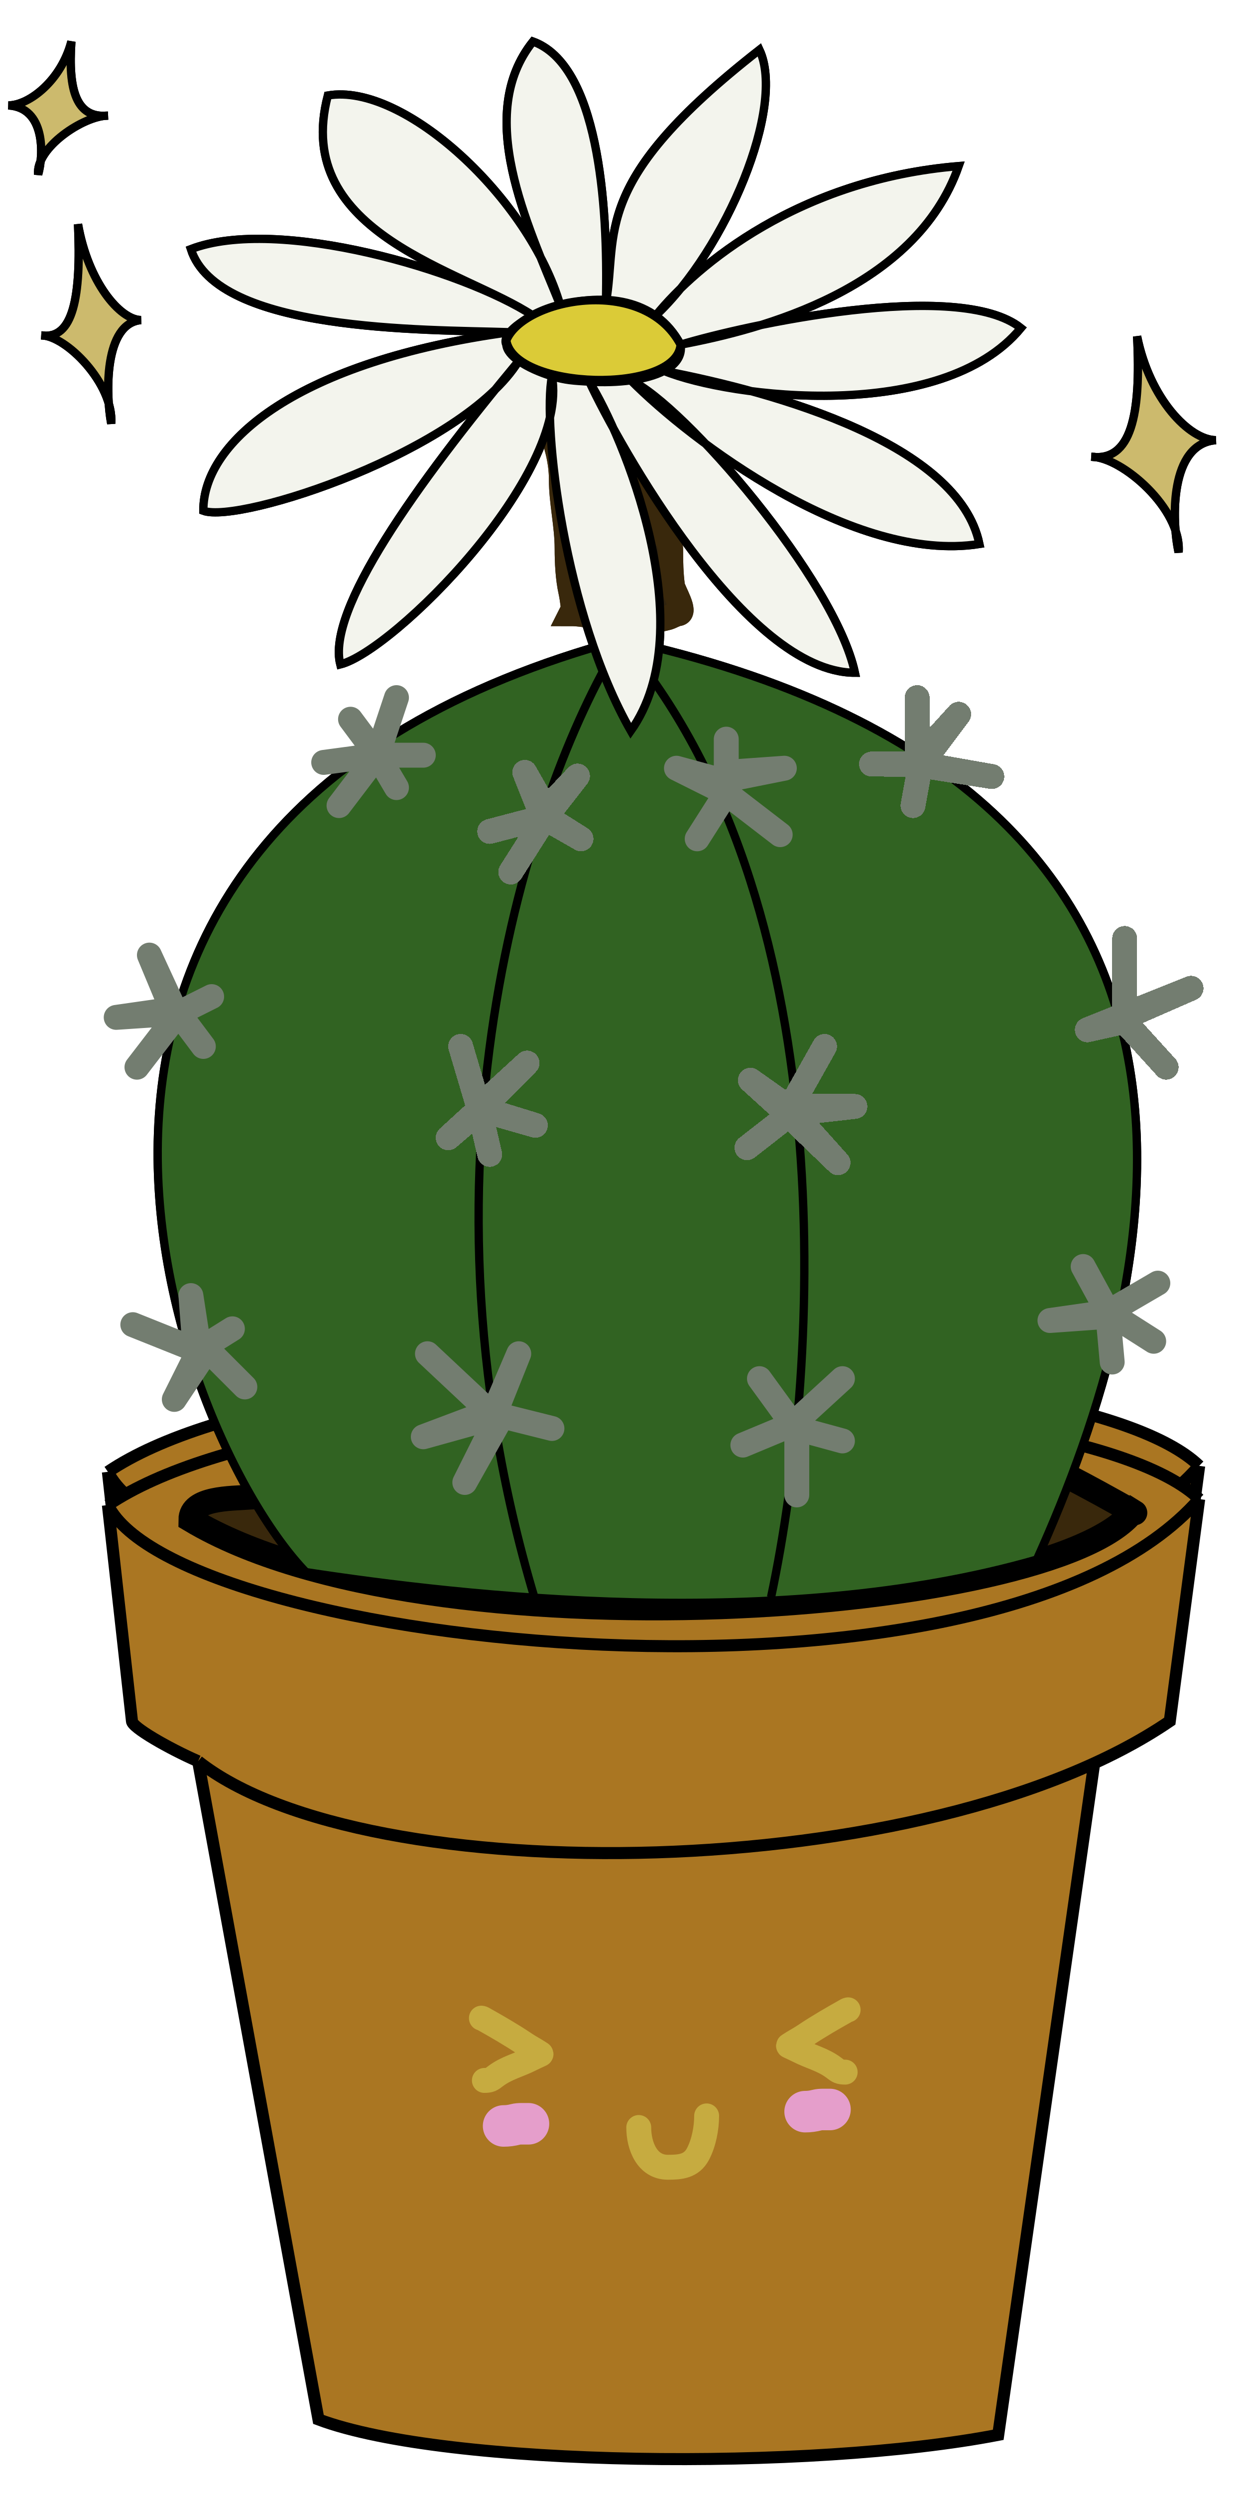 <svg width="150" height="301" viewBox="0 0 150 301" fill="none" xmlns="http://www.w3.org/2000/svg">
<path d="M15.9 203.241L13 177.224C38.496 160 129.496 162 144.479 176.5L140.938 203.241C138.223 205.095 135.164 206.784 131.832 208.309L120.269 289.174C97.8 293.523 53.832 293.118 38.369 287.32L23.869 208.071C20.245 206.486 15.9 203.966 15.9 203.241Z" fill="#AA7622"/>
<path d="M13 177.224L15.9 203.241C15.9 203.966 20.245 206.486 23.869 208.071M13 177.224C21.496 194.5 119.496 205 144.479 176.5M13 177.224C38.496 160 129.496 162 144.479 176.5M23.869 208.071C43.996 224 111.996 223 140.938 203.241L144.479 176.5M23.869 208.071L38.369 287.32C53.832 293.118 97.8 293.523 120.269 289.174L131.866 208.071" stroke="black" stroke-width="1.45"/>
<path d="M22.997 183C22.997 180.305 27.905 180.446 30.018 180.269C31.612 180.136 33.013 180.342 34.504 180.847C35.594 181.216 36.629 181.747 37.82 181.767C40.13 181.806 41.323 179.626 43.379 178.87C45.448 178.109 47.609 177.388 49.87 177.363C51.026 177.35 52.212 177.268 53.316 177.627L53.356 177.64C54.099 177.882 54.444 177.994 55.115 177.51C57.066 176.1 58.863 173.599 61.768 174.055C62.446 174.161 62.947 174.581 63.567 174.799C64.382 175.085 65.251 175.054 66.103 175.161C68.473 175.458 70.887 175.425 73.276 175.425C75.316 175.425 77.322 176.317 79.138 177.079C81.421 178.036 84.946 178.382 87.363 177.852C88.748 177.548 90.013 176.744 91.448 176.668C92.746 176.599 93.352 177.063 94.493 177.539C97.501 178.793 101.393 178.757 104.527 177.93C107.23 177.217 110.092 175.953 112.925 175.953C114.272 175.953 115.193 176.044 116.382 176.658C117.327 177.146 118.181 177.884 119.199 178.244C121.833 179.174 123.988 177.39 126.362 176.854C127.076 176.693 134.955 181.188 136.479 182.022C136.485 182.015 136.491 182.007 136.496 182C136.837 182.21 136.793 182.194 136.479 182.022C126.905 194.24 51.479 199.99 22.997 183Z" fill="#39280C"/>
<path d="M22.997 183C22.997 180.305 27.905 180.446 30.018 180.269C31.612 180.136 33.013 180.342 34.504 180.847C35.594 181.216 36.629 181.747 37.82 181.767C40.13 181.806 41.323 179.626 43.379 178.87C45.448 178.109 47.609 177.388 49.87 177.363C51.026 177.35 52.212 177.268 53.316 177.627C54.086 177.878 54.432 178.003 55.115 177.51C57.066 176.1 58.863 173.599 61.768 174.055C62.446 174.161 62.947 174.581 63.567 174.799C64.382 175.085 65.251 175.054 66.103 175.161C68.473 175.458 70.887 175.425 73.276 175.425C75.316 175.425 77.322 176.317 79.138 177.079C81.421 178.036 84.946 178.382 87.363 177.852C88.748 177.548 90.013 176.744 91.448 176.668C92.746 176.599 93.352 177.063 94.493 177.539C97.501 178.793 101.393 178.757 104.527 177.93C107.23 177.217 110.092 175.953 112.925 175.953C114.272 175.953 115.193 176.044 116.382 176.658C117.327 177.146 118.181 177.884 119.199 178.244C121.833 179.174 123.988 177.39 126.362 176.854C127.223 176.66 138.496 183.233 136.496 182C126.996 194.233 51.496 200 22.997 183Z" stroke="black" stroke-width="3" stroke-linecap="round"/>
<g filter="url(#filter0_d_10_271)">
<path d="M74.886 73C155.446 90.625 139.935 150.548 124.923 183.783C94.1 192.646 55.538 188.147 36.858 185.294C20.846 168.676 -7.175 95.157 74.886 73Z" fill="#316322"/>
<path d="M74.886 73C64.712 89.114 48.366 134.736 64.378 188.315M74.886 73C101.406 104.221 99.071 159.277 92.899 188.315M74.886 73C155.446 90.625 139.935 150.548 124.923 183.783C94.1 192.646 55.538 188.147 36.858 185.294C20.846 168.676 -7.175 95.157 74.886 73Z" stroke="black"/>
</g>
<path d="M78.774 74.765C75.675 75.718 71.968 73.892 68.787 73.892C69.095 73.278 69.115 73.561 69.019 72.737C68.966 72.291 68.875 71.687 68.775 71.235C68.42 69.641 68.325 67.705 68.325 66.062C68.325 63.238 67.632 60.531 67.632 57.719C67.632 53.219 65.167 49.46 64.218 45.191C63.909 43.799 63.473 42.327 63.473 40.904C63.473 40.159 63.572 40.159 64.293 40.159H64.295C66.578 40.159 68.844 40.237 71.098 39.915C72.067 39.777 73.524 38.349 74.448 38.555C74.916 38.659 75.266 41.627 75.436 42.239C75.728 43.289 76.078 44.25 76.296 45.345C76.55 46.614 76.412 47.996 76.412 49.285C76.412 51.712 76.546 54.094 76.643 56.512C76.724 58.53 77.356 60.173 78.057 61.995L78.081 62.057C78.605 63.42 80.802 64.571 80.802 66.152C80.802 67.637 80.825 69.065 81.02 70.529C81.103 71.148 82.763 73.77 81.726 73.892C81.364 73.935 80.862 74.254 80.468 74.367C79.954 74.514 79.343 74.59 78.774 74.765Z" fill="#31240F" stroke="#39280C" stroke-width="3" stroke-linecap="round"/>
<g filter="url(#filter1_d_10_271)">
<path d="M73.065 32.112C74.399 23.814 71.313 17.756 91.5 2C94.313 7.978 89.088 21.996 82.008 30.732C88.172 24.741 99.415 17.34 115.5 16C111.743 26.693 101.061 32.201 91.713 35.126C102.512 32.929 117.567 31.153 123 35.5C116.254 43.666 101.441 44.49 90.555 43.108C102.805 46.495 116.083 52.301 118 61.5C107.229 63.201 94.232 56.23 85.022 49.449C92.546 57.39 101.381 69.447 103 77C92.152 77 79.885 58.406 73.916 47.609C78.188 57.226 83.032 74.092 76 84C69.502 72.629 66.523 55.512 66.258 46.274C63.457 58.314 46.579 74.605 41 76C39.461 69.973 48.437 56.745 59.663 42.913C50.245 52.095 28.422 58.926 24.5 57.5C24.437 49.115 36 39.459 61.406 36C50.937 35.667 26.2 36 23 26C33.4 22 55.806 28.5 64.209 34C55.973 28.5 35.1 24.3 39.5 7.5C47.317 6.14 59.419 16.122 65.129 26.977C61.599 18.158 58.479 8.171 64.209 1C71.895 3.771 73.278 19.824 73.009 32.11C73.028 32.111 73.047 32.111 73.065 32.112Z" fill="#F3F4ED"/>
<path d="M82 37.5C91.833 35.667 110.3 30.8 115.5 16C96.3 17.6 84 27.833 79 34C87.5 26 94.7 8.8 91.5 2C71 18 74.5 24 73 32.5C73.306 20.167 71.977 3.8 64.209 1C57.177 9.8 63.473 22.841 67.5 32.761M82 37.5C89.667 35.167 115.5 29.5 123 35.5C113.5 47 88 43.94 80 40.66M82 37.5C82.213 38.883 81.406 39.927 80 40.66M82 37.5C78.979 31.733 72.489 31.396 67.5 32.761M80 40.66C93.667 43.273 115.5 49.5 118 61.5C102.8 63.9 83.167 49.031 76 41.797M80 40.66C78.945 41.21 77.553 41.585 76 41.797M76 41.797C82.333 44.698 100.6 65.8 103 77C89.8 77 74.5 49.47 71 41.955M76 41.797C74.436 42.011 72.709 42.059 71 41.955M71 41.955C75 48.303 84.8 71.6 76 84C68 70 65.333 47.289 66.5 41.298M71 41.955C69.054 41.837 68.132 41.793 66.5 41.298M66.5 41.298C68.667 53.199 47.4 74.4 41 76C39.333 69.473 50 54.5 62.5 39.459M66.5 41.298C65.087 40.869 63.58 40.22 62.5 39.459M62.5 39.459C61.648 38.858 61.062 38.188 61 37.5C60.785 37.07 60.95 36.548 61.406 36M62.5 39.459C55.833 50.306 28.9 59.1 24.5 57.5C24.437 49.115 36 39.459 61.406 36M61.406 36C50.937 35.667 26.2 36 23 26C33.4 22 55.806 28.5 64.209 34M61.406 36C61.961 35.332 62.949 34.626 64.209 34M64.209 34C55.973 28.5 35.1 24.3 39.5 7.5C48.7 5.9 63.833 20.007 67.5 32.761M64.209 34C65.171 33.523 66.291 33.092 67.5 32.761" stroke="black"/>
</g>
<g filter="url(#filter2_d_10_271)">
<path d="M61 37C63 32 77.5 29 82 37.5C81.5 43.5 62 43 61 37Z" fill="#DBCB37"/>
<path d="M61 37C63 32 77.5 29 82 37.5C81.5 43.5 62 43 61 37Z" stroke="black"/>
</g>
<path d="M132.059 55.044C136.368 55.154 137.48 49.617 137 40.5C138.5 48 143.3 53 146.5 53C141.946 53.325 141.272 59.513 141.627 63.875C141.925 64.758 142.066 65.644 142 66.5C141.844 65.784 141.708 64.878 141.627 63.875C140.203 59.657 135.196 55.512 132.059 55.044C131.879 55.039 131.692 55.025 131.5 55C131.678 55 131.865 55.015 132.059 55.044Z" fill="#CBB96A" fill-opacity="0.85"/>
<path d="M137 40.5C137.5 50 136.271 55.613 131.5 55C135.167 55 142.4 61.3 142 66.5C141.167 62.667 140.9 53.4 146.5 53C143.3 53 138.5 48 137 40.5Z" stroke="black"/>
<path d="M12.553 13.95C9.106 14.018 8.216 10.611 8.6 5C7.4 9.615 3.56 12.692 1 12.692C4.643 12.893 5.183 16.7 4.899 19.385C4.66 19.928 4.547 20.473 4.6 21C4.725 20.559 4.833 20.002 4.899 19.385C6.038 16.789 10.043 14.238 12.553 13.95C12.697 13.947 12.846 13.938 13 13.923C12.857 13.923 12.708 13.932 12.553 13.95Z" fill="#CBB96A" fill-opacity="0.85"/>
<path d="M8.6 5C8.2 10.846 9.183 14.3 13 13.923C10.067 13.923 4.28 17.8 4.6 21C5.267 18.641 5.48 12.938 1 12.692C3.56 12.692 7.4 9.615 8.6 5Z" stroke="black"/>
<path d="M5.447 40.425C8.894 40.527 9.784 35.416 9.4 27C10.6 33.923 14.44 38.538 17 38.538C13.357 38.839 12.818 44.55 13.101 48.577C13.34 49.392 13.453 50.21 13.4 51C13.275 50.339 13.167 49.502 13.101 48.577C11.962 44.684 7.957 40.858 5.447 40.425C5.303 40.421 5.154 40.407 5 40.385C5.143 40.385 5.292 40.398 5.447 40.425Z" fill="#CBB96A" fill-opacity="0.85"/>
<path d="M9.4 27C9.8 35.769 8.817 40.95 5 40.385C7.933 40.385 13.72 46.2 13.4 51C12.733 47.462 12.52 38.908 17 38.538C14.44 38.538 10.6 33.923 9.4 27Z" stroke="black"/>
<path d="M76.958 256.168C76.958 258.357 77.946 260.955 80.46 260.955C81.934 260.955 83.305 260.86 84.095 259.36C84.797 258.025 85.136 256.265 85.136 254.772" stroke="#C6AB40" stroke-width="3" stroke-linecap="round"/>
<path d="M60.673 255.981C61.173 255.981 61.617 255.921 62.097 255.797C62.353 255.731 62.582 255.72 62.846 255.72C63.121 255.72 63.396 255.72 63.672 255.72" stroke="#E59ECB" stroke-width="5" stroke-linecap="round"/>
<path d="M97 254.261C97.5 254.261 97.944 254.201 98.424 254.077C98.68 254.011 98.909 254 99.173 254C99.448 254 99.723 254 99.999 254" stroke="#E59ECB" stroke-width="5" stroke-linecap="round"/>
<path d="M102.185 242C102.059 242.013 101.931 242.105 101.827 242.163C101.333 242.439 99.983 243.207 99.5 243.5C98.337 244.206 98.019 244.388 96.886 245.144C96.305 245.531 95.689 245.844 95.115 246.226C95.077 246.252 94.943 246.314 95.027 246.354C95.402 246.532 95.782 246.695 96.152 246.885C97.671 247.666 99.145 247.968 100.5 249C100.99 249.373 101.141 249.5 101.827 249.5" stroke="#C6AB40" stroke-width="3" stroke-linecap="round"/>
<path d="M58 243C58.127 243.013 58.254 243.105 58.359 243.163C58.852 243.439 60.203 244.207 60.685 244.5C61.849 245.206 62.166 245.388 63.299 246.144C63.88 246.531 64.496 246.844 65.07 247.226C65.108 247.252 65.242 247.314 65.158 247.354C64.783 247.532 64.403 247.695 64.033 247.885C62.514 248.666 61.04 248.968 59.685 250C59.195 250.373 59.044 250.5 58.359 250.5" stroke="#C6AB40" stroke-width="3" stroke-linecap="round"/>
<g filter="url(#filter3_d_10_271)">
<path d="M15.9 203.241L13 177.224C38.496 160 129.496 162 144.479 176.5L140.938 203.241C138.223 205.095 135.164 206.784 131.832 208.309L120.269 289.174C97.8 293.523 53.832 293.118 38.369 287.32L23.869 208.071C20.245 206.486 15.9 203.966 15.9 203.241Z" fill="#AA7622"/>
<path d="M13 177.224L15.9 203.241C15.9 203.966 20.245 206.486 23.869 208.071M13 177.224C21.496 194.5 119.496 205 144.479 176.5M13 177.224C38.496 160 129.496 162 144.479 176.5M23.869 208.071C43.996 224 111.996 223 140.938 203.241L144.479 176.5M23.869 208.071L38.369 287.32C53.832 293.118 97.8 293.523 120.269 289.174L131.866 208.071" stroke="black" stroke-width="1.45"/>
</g>
<path d="M22.997 183C22.997 180.305 27.905 180.446 30.018 180.269C31.612 180.136 33.013 180.342 34.504 180.847C35.594 181.216 36.629 181.747 37.82 181.767C40.13 181.806 41.323 179.626 43.379 178.87C45.448 178.109 47.609 177.388 49.87 177.363C51.026 177.35 52.212 177.268 53.316 177.627L53.356 177.64C54.099 177.882 54.444 177.994 55.115 177.51C57.066 176.1 58.863 173.599 61.768 174.055C62.446 174.161 62.947 174.581 63.567 174.799C64.382 175.085 65.251 175.054 66.103 175.161C68.473 175.458 70.887 175.425 73.276 175.425C75.316 175.425 77.322 176.317 79.138 177.079C81.421 178.036 84.946 178.382 87.363 177.852C88.748 177.548 90.013 176.744 91.448 176.668C92.746 176.599 93.352 177.063 94.493 177.539C97.501 178.793 101.393 178.757 104.527 177.93C107.23 177.217 110.092 175.953 112.925 175.953C114.272 175.953 115.193 176.044 116.382 176.658C117.327 177.146 118.181 177.884 119.199 178.244C121.833 179.174 123.988 177.39 126.362 176.854C127.076 176.693 134.955 181.188 136.479 182.022C136.485 182.015 136.491 182.007 136.496 182C136.837 182.21 136.793 182.194 136.479 182.022C126.905 194.24 51.479 199.99 22.997 183Z" fill="#39280C"/>
<path d="M22.997 183C22.997 180.305 27.905 180.446 30.018 180.269C31.612 180.136 33.013 180.342 34.504 180.847C35.594 181.216 36.629 181.747 37.82 181.767C40.13 181.806 41.323 179.626 43.379 178.87C45.448 178.109 47.609 177.388 49.87 177.363C51.026 177.35 52.212 177.268 53.316 177.627C54.086 177.878 54.432 178.003 55.115 177.51C57.066 176.1 58.863 173.599 61.768 174.055C62.446 174.161 62.947 174.581 63.567 174.799C64.382 175.085 65.251 175.054 66.103 175.161C68.473 175.458 70.887 175.425 73.276 175.425C75.316 175.425 77.322 176.317 79.138 177.079C81.421 178.036 84.946 178.382 87.363 177.852C88.748 177.548 90.013 176.744 91.448 176.668C92.746 176.599 93.352 177.063 94.493 177.539C97.501 178.793 101.393 178.757 104.527 177.93C107.23 177.217 110.092 175.953 112.925 175.953C114.272 175.953 115.193 176.044 116.382 176.658C117.327 177.146 118.181 177.884 119.199 178.244C121.833 179.174 123.988 177.39 126.362 176.854C127.223 176.66 138.496 183.233 136.496 182C126.996 194.233 51.496 200 22.997 183Z" stroke="black" stroke-width="3" stroke-linecap="round"/>
<g filter="url(#filter4_d_10_271)">
<path d="M74.886 73C155.446 90.625 139.935 150.548 124.923 183.783C94.1 192.646 55.538 188.147 36.858 185.294C20.846 168.676 -7.175 95.157 74.886 73Z" fill="#316322"/>
<path d="M74.886 73C64.712 89.114 48.366 134.736 64.378 188.315M74.886 73C101.406 104.221 99.071 159.277 92.899 188.315M74.886 73C155.446 90.625 139.935 150.548 124.923 183.783C94.1 192.646 55.538 188.147 36.858 185.294C20.846 168.676 -7.175 95.157 74.886 73Z" stroke="black"/>
</g>
<path d="M78.774 74.765C75.675 75.718 71.968 73.892 68.787 73.892C69.095 73.278 69.115 73.561 69.019 72.737C68.966 72.291 68.875 71.687 68.775 71.235C68.42 69.641 68.325 67.705 68.325 66.062C68.325 63.238 67.632 60.531 67.632 57.719C67.632 53.219 65.167 49.46 64.218 45.191C63.909 43.799 63.473 42.327 63.473 40.904C63.473 40.159 63.572 40.159 64.293 40.159H64.295C66.578 40.159 68.844 40.237 71.098 39.915C72.067 39.777 73.524 38.349 74.448 38.555C74.916 38.659 75.266 41.627 75.436 42.239C75.728 43.289 76.078 44.25 76.296 45.345C76.55 46.614 76.412 47.996 76.412 49.285C76.412 51.712 76.546 54.094 76.643 56.512C76.724 58.53 77.356 60.173 78.057 61.995L78.081 62.057C78.605 63.42 80.802 64.571 80.802 66.152C80.802 67.637 80.825 69.065 81.02 70.529C81.103 71.148 82.763 73.77 81.726 73.892C81.364 73.935 80.862 74.254 80.468 74.367C79.954 74.514 79.343 74.59 78.774 74.765Z" fill="#31240F" stroke="#39280C" stroke-width="3" stroke-linecap="round"/>
<g filter="url(#filter5_d_10_271)">
<path d="M73.065 32.112C74.399 23.814 71.313 17.756 91.5 2C94.313 7.978 89.088 21.996 82.008 30.732C88.172 24.741 99.415 17.34 115.5 16C111.743 26.693 101.061 32.201 91.713 35.126C102.512 32.929 117.567 31.153 123 35.5C116.254 43.666 101.441 44.49 90.555 43.108C102.805 46.495 116.083 52.301 118 61.5C107.229 63.201 94.232 56.23 85.022 49.449C92.546 57.39 101.381 69.447 103 77C92.152 77 79.885 58.406 73.916 47.609C78.188 57.226 83.032 74.092 76 84C69.502 72.629 66.523 55.512 66.258 46.274C63.457 58.314 46.579 74.605 41 76C39.461 69.973 48.437 56.745 59.663 42.913C50.245 52.095 28.422 58.926 24.5 57.5C24.437 49.115 36 39.459 61.406 36C50.937 35.667 26.2 36 23 26C33.4 22 55.806 28.5 64.209 34C55.973 28.5 35.1 24.3 39.5 7.5C47.317 6.14 59.419 16.122 65.129 26.977C61.599 18.158 58.479 8.171 64.209 1C71.895 3.771 73.278 19.824 73.009 32.11C73.028 32.111 73.047 32.111 73.065 32.112Z" fill="#F3F4ED"/>
<path d="M82 37.5C91.833 35.667 110.3 30.8 115.5 16C96.3 17.6 84 27.833 79 34C87.5 26 94.7 8.8 91.5 2C71 18 74.5 24 73 32.5C73.306 20.167 71.977 3.8 64.209 1C57.177 9.8 63.473 22.841 67.5 32.761M82 37.5C89.667 35.167 115.5 29.5 123 35.5C113.5 47 88 43.94 80 40.66M82 37.5C82.213 38.883 81.406 39.927 80 40.66M82 37.5C78.979 31.733 72.489 31.396 67.5 32.761M80 40.66C93.667 43.273 115.5 49.5 118 61.5C102.8 63.9 83.167 49.031 76 41.797M80 40.66C78.945 41.21 77.553 41.585 76 41.797M76 41.797C82.333 44.698 100.6 65.8 103 77C89.8 77 74.5 49.47 71 41.955M76 41.797C74.436 42.011 72.709 42.059 71 41.955M71 41.955C75 48.303 84.8 71.6 76 84C68 70 65.333 47.289 66.5 41.298M71 41.955C69.054 41.837 68.132 41.793 66.5 41.298M66.5 41.298C68.667 53.199 47.4 74.4 41 76C39.333 69.473 50 54.5 62.5 39.459M66.5 41.298C65.087 40.869 63.58 40.22 62.5 39.459M62.5 39.459C61.648 38.858 61.062 38.188 61 37.5C60.785 37.07 60.95 36.548 61.406 36M62.5 39.459C55.833 50.306 28.9 59.1 24.5 57.5C24.437 49.115 36 39.459 61.406 36M61.406 36C50.937 35.667 26.2 36 23 26C33.4 22 55.806 28.5 64.209 34M61.406 36C61.961 35.332 62.949 34.626 64.209 34M64.209 34C55.973 28.5 35.1 24.3 39.5 7.5C48.7 5.9 63.833 20.007 67.5 32.761M64.209 34C65.171 33.523 66.291 33.092 67.5 32.761" stroke="black"/>
</g>
<g filter="url(#filter6_d_10_271)">
<path d="M61 37C63 32 77.5 29 82 37.5C81.5 43.5 62 43 61 37Z" fill="#DBCB37"/>
<path d="M61 37C63 32 77.5 29 82 37.5C81.5 43.5 62 43 61 37Z" stroke="black"/>
</g>
<path d="M132.059 55.044C136.368 55.154 137.48 49.617 137 40.5C138.5 48 143.3 53 146.5 53C141.946 53.325 141.272 59.513 141.627 63.875C141.925 64.758 142.066 65.644 142 66.5C141.844 65.784 141.708 64.878 141.627 63.875C140.203 59.657 135.196 55.512 132.059 55.044C131.879 55.039 131.692 55.025 131.5 55C131.678 55 131.865 55.015 132.059 55.044Z" fill="#CBB96A" fill-opacity="0.85"/>
<path d="M137 40.5C137.5 50 136.271 55.613 131.5 55C135.167 55 142.4 61.3 142 66.5C141.167 62.667 140.9 53.4 146.5 53C143.3 53 138.5 48 137 40.5Z" stroke="black"/>
<path d="M12.553 13.95C9.106 14.018 8.216 10.611 8.6 5C7.4 9.615 3.56 12.692 1 12.692C4.643 12.893 5.183 16.7 4.899 19.385C4.66 19.928 4.547 20.473 4.6 21C4.725 20.559 4.833 20.002 4.899 19.385C6.038 16.789 10.043 14.238 12.553 13.95C12.697 13.947 12.846 13.938 13 13.923C12.857 13.923 12.708 13.932 12.553 13.95Z" fill="#CBB96A" fill-opacity="0.85"/>
<path d="M8.6 5C8.2 10.846 9.183 14.3 13 13.923C10.067 13.923 4.28 17.8 4.6 21C5.267 18.641 5.48 12.938 1 12.692C3.56 12.692 7.4 9.615 8.6 5Z" stroke="black"/>
<path d="M5.447 40.425C8.894 40.527 9.784 35.416 9.4 27C10.6 33.923 14.44 38.538 17 38.538C13.357 38.839 12.818 44.55 13.101 48.577C13.34 49.392 13.453 50.21 13.4 51C13.275 50.339 13.167 49.502 13.101 48.577C11.962 44.684 7.957 40.858 5.447 40.425C5.303 40.421 5.154 40.407 5 40.385C5.143 40.385 5.292 40.398 5.447 40.425Z" fill="#CBB96A" fill-opacity="0.85"/>
<path d="M9.4 27C9.8 35.769 8.817 40.95 5 40.385C7.933 40.385 13.72 46.2 13.4 51C12.733 47.462 12.52 38.908 17 38.538C14.44 38.538 10.6 33.923 9.4 27Z" stroke="black"/>
<path d="M76.958 256.168C76.958 258.357 77.946 260.955 80.46 260.955C81.934 260.955 83.305 260.86 84.095 259.36C84.797 258.025 85.136 256.265 85.136 254.772" stroke="#C6AB40" stroke-width="3" stroke-linecap="round"/>
<path d="M60.673 255.981C61.173 255.981 61.617 255.921 62.097 255.797C62.353 255.731 62.582 255.72 62.846 255.72C63.121 255.72 63.396 255.72 63.672 255.72" stroke="#E59ECB" stroke-width="5" stroke-linecap="round"/>
<path d="M97 254.261C97.5 254.261 97.944 254.201 98.424 254.077C98.68 254.011 98.909 254 99.173 254C99.448 254 99.723 254 99.999 254" stroke="#E59ECB" stroke-width="5" stroke-linecap="round"/>
<path d="M102.185 242C102.059 242.013 101.931 242.105 101.827 242.163C101.333 242.439 99.983 243.207 99.5 243.5C98.337 244.206 98.019 244.388 96.886 245.144C96.305 245.531 95.689 245.844 95.115 246.226C95.077 246.252 94.943 246.314 95.027 246.354C95.402 246.532 95.782 246.695 96.152 246.885C97.671 247.666 99.145 247.968 100.5 249C100.99 249.373 101.141 249.5 101.827 249.5" stroke="#C6AB40" stroke-width="3" stroke-linecap="round"/>
<path d="M58 243C58.127 243.013 58.254 243.105 58.359 243.163C58.852 243.439 60.203 244.207 60.685 244.5C61.849 245.206 62.166 245.388 63.299 246.144C63.88 246.531 64.496 246.844 65.07 247.226C65.108 247.252 65.242 247.314 65.158 247.354C64.783 247.532 64.403 247.695 64.033 247.885C62.514 248.666 61.04 248.968 59.685 250C59.195 250.373 59.044 250.5 58.359 250.5" stroke="#C6AB40" stroke-width="3" stroke-linecap="round"/>
<g filter="url(#filter7_d_10_271)">
<path d="M45.462 86.933L47.769 80M45.462 86.933L42.231 82.6M45.462 86.933L39 87.8M45.462 86.933L40.846 93M45.462 86.933L47.769 90.833M45.462 86.933H51" stroke="#737D70" stroke-width="3" stroke-linecap="round" stroke-linejoin="round"/>
</g>
<g filter="url(#filter8_d_10_271)">
<path d="M20.5 117L18 111L21 117.5L14 118.5L21.5 118M21.5 118L16.5 124.5M21.5 118L24.5 122M21.5 118L25.5 116" stroke="#737D70" stroke-width="3" stroke-linecap="round" stroke-linejoin="round"/>
</g>
<g filter="url(#filter9_d_10_271)">
<path d="M16 155.5L23.5 158.5L23 152L24 158.5M24 158.5L28 156M24 158.5L21 164.5L25 158.5L29.5 163" stroke="#737D70" stroke-width="3" stroke-linecap="round" stroke-linejoin="round"/>
</g>
<g filter="url(#filter10_d_10_271)">
<path d="M57.5 130L54 133L57.746 129.57M57.746 129.57L64.5 131.5L58 129.5L63.5 124L57.5 129.5L57.746 129.57ZM57.746 129.57L59 135M57.746 129.57L55.5 122" stroke="#737D70" stroke-width="3" stroke-linecap="round" stroke-linejoin="round" shape-rendering="crispEdges"/>
</g>
<g filter="url(#filter11_d_10_271)">
<path d="M65.769 94.333L69.577 89.444L65.769 93.444L63.231 89L65.346 94.333L70 97L65.769 94.333ZM65.769 94.333L59 96.111M65.769 94.333L61.538 101" stroke="#737D70" stroke-width="3" stroke-linecap="round" stroke-linejoin="round" shape-rendering="crispEdges"/>
</g>
<g filter="url(#filter12_d_10_271)">
<path d="M59.5 166L62.5 159L59.5 166.5L58.967 166M51.5 159L58.967 166M58.967 166L51 169L60 166.5L56 174.5L60.5 166.5L66.5 168" stroke="#737D70" stroke-width="3" stroke-linecap="round" stroke-linejoin="round"/>
</g>
<g filter="url(#filter13_d_10_271)">
<path d="M99.344 122L95.281 129.226H103L95.281 130.084M94.875 130.129L100.969 136L94.875 129.226L90.406 126.065L94.875 130.129ZM94.875 130.129L95.281 130.084M90 134.194L95.281 130.084" stroke="#737D70" stroke-width="3" stroke-linecap="round" stroke-linejoin="round" shape-rendering="crispEdges"/>
</g>
<path d="M87.5 89V93L94.5 92.5L87 94L81.5 92.5L87.5 95.5M87.5 95.5L84 101M87.5 95.5L94 100.5" stroke="#737D70" stroke-width="3" stroke-linecap="round" stroke-linejoin="round"/>
<g filter="url(#filter14_d_10_271)">
<path d="M110.5 80V87.5L115.5 82L111 88L119.5 89.5L110.212 88.034M110.212 88.034L110 88H105L110.212 88.034ZM110 93L111 87.5" stroke="#737D70" stroke-width="3" stroke-linecap="round" stroke-linejoin="round" shape-rendering="crispEdges"/>
</g>
<g filter="url(#filter15_d_10_271)">
<path d="M135.5 109V118.5L143.5 115L131 120L135.5 119L140.5 124.5" stroke="#737D70" stroke-width="3" stroke-linecap="round" stroke-linejoin="round" shape-rendering="crispEdges"/>
</g>
<g filter="url(#filter16_d_10_271)">
<path d="M95.5 167.5L101.5 162M95.5 167.5L91.5 162M95.5 167.5L89.5 170M96 176V168L101.5 169.5" stroke="#737D70" stroke-width="3" stroke-linecap="round" stroke-linejoin="round"/>
</g>
<path d="M133.5 158L139.5 154.5M133.5 158L139 161.5M133.5 158L130.5 152.5M133.5 158L126.5 159L133.5 158.5L134 164" stroke="#737D70" stroke-width="3" stroke-linecap="round" stroke-linejoin="round"/>
<defs>
<filter id="filter0_d_10_271" x="14.496" y="72.486" width="127" height="125.014" filterUnits="userSpaceOnUse" color-interpolation-filters="sRGB">
<feFlood flood-opacity="0" result="BackgroundImageFix"/>
<feColorMatrix in="SourceAlpha" type="matrix" values="0 0 0 0 0 0 0 0 0 0 0 0 0 0 0 0 0 0 127 0" result="hardAlpha"/>
<feOffset dy="4"/>
<feGaussianBlur stdDeviation="2"/>
<feComposite in2="hardAlpha" operator="out"/>
<feColorMatrix type="matrix" values="0 0 0 0 0 0 0 0 0 0 0 0 0 0 0 0 0 0 0.25 0"/>
<feBlend mode="normal" in2="BackgroundImageFix" result="effect1_dropShadow_10_271"/>
<feBlend mode="normal" in="SourceGraphic" in2="effect1_dropShadow_10_271" result="shape"/>
</filter>
<filter id="filter1_d_10_271" x="18.38" y="0.408" width="109.329" height="92.52" filterUnits="userSpaceOnUse" color-interpolation-filters="sRGB">
<feFlood flood-opacity="0" result="BackgroundImageFix"/>
<feColorMatrix in="SourceAlpha" type="matrix" values="0 0 0 0 0 0 0 0 0 0 0 0 0 0 0 0 0 0 127 0" result="hardAlpha"/>
<feOffset dy="4"/>
<feGaussianBlur stdDeviation="2"/>
<feComposite in2="hardAlpha" operator="out"/>
<feColorMatrix type="matrix" values="0 0 0 0 0 0 0 0 0 0 0 0 0 0 0 0 0 0 0.25 0"/>
<feBlend mode="normal" in2="BackgroundImageFix" result="effect1_dropShadow_10_271"/>
<feBlend mode="normal" in="SourceGraphic" in2="effect1_dropShadow_10_271" result="shape"/>
</filter>
<filter id="filter2_d_10_271" x="56.484" y="31.645" width="30.027" height="18.613" filterUnits="userSpaceOnUse" color-interpolation-filters="sRGB">
<feFlood flood-opacity="0" result="BackgroundImageFix"/>
<feColorMatrix in="SourceAlpha" type="matrix" values="0 0 0 0 0 0 0 0 0 0 0 0 0 0 0 0 0 0 127 0" result="hardAlpha"/>
<feOffset dy="4"/>
<feGaussianBlur stdDeviation="2"/>
<feComposite in2="hardAlpha" operator="out"/>
<feColorMatrix type="matrix" values="0 0 0 0 0 0 0 0 0 0 0 0 0 0 0 0 0 0 0.25 0"/>
<feBlend mode="normal" in2="BackgroundImageFix" result="effect1_dropShadow_10_271"/>
<feBlend mode="normal" in="SourceGraphic" in2="effect1_dropShadow_10_271" result="shape"/>
</filter>
<filter id="filter3_d_10_271" x="8.231" y="164.236" width="141.014" height="136.589" filterUnits="userSpaceOnUse" color-interpolation-filters="sRGB">
<feFlood flood-opacity="0" result="BackgroundImageFix"/>
<feColorMatrix in="SourceAlpha" type="matrix" values="0 0 0 0 0 0 0 0 0 0 0 0 0 0 0 0 0 0 127 0" result="hardAlpha"/>
<feOffset dy="4"/>
<feGaussianBlur stdDeviation="2"/>
<feComposite in2="hardAlpha" operator="out"/>
<feColorMatrix type="matrix" values="0 0 0 0 0 0 0 0 0 0 0 0 0 0 0 0 0 0 0.25 0"/>
<feBlend mode="normal" in2="BackgroundImageFix" result="effect1_dropShadow_10_271"/>
<feBlend mode="normal" in="SourceGraphic" in2="effect1_dropShadow_10_271" result="shape"/>
</filter>
<filter id="filter4_d_10_271" x="14.496" y="72.486" width="127" height="125.014" filterUnits="userSpaceOnUse" color-interpolation-filters="sRGB">
<feFlood flood-opacity="0" result="BackgroundImageFix"/>
<feColorMatrix in="SourceAlpha" type="matrix" values="0 0 0 0 0 0 0 0 0 0 0 0 0 0 0 0 0 0 127 0" result="hardAlpha"/>
<feOffset dy="4"/>
<feGaussianBlur stdDeviation="2"/>
<feComposite in2="hardAlpha" operator="out"/>
<feColorMatrix type="matrix" values="0 0 0 0 0 0 0 0 0 0 0 0 0 0 0 0 0 0 0.25 0"/>
<feBlend mode="normal" in2="BackgroundImageFix" result="effect1_dropShadow_10_271"/>
<feBlend mode="normal" in="SourceGraphic" in2="effect1_dropShadow_10_271" result="shape"/>
</filter>
<filter id="filter5_d_10_271" x="18.38" y="0.408" width="109.329" height="92.52" filterUnits="userSpaceOnUse" color-interpolation-filters="sRGB">
<feFlood flood-opacity="0" result="BackgroundImageFix"/>
<feColorMatrix in="SourceAlpha" type="matrix" values="0 0 0 0 0 0 0 0 0 0 0 0 0 0 0 0 0 0 127 0" result="hardAlpha"/>
<feOffset dy="4"/>
<feGaussianBlur stdDeviation="2"/>
<feComposite in2="hardAlpha" operator="out"/>
<feColorMatrix type="matrix" values="0 0 0 0 0 0 0 0 0 0 0 0 0 0 0 0 0 0 0.25 0"/>
<feBlend mode="normal" in2="BackgroundImageFix" result="effect1_dropShadow_10_271"/>
<feBlend mode="normal" in="SourceGraphic" in2="effect1_dropShadow_10_271" result="shape"/>
</filter>
<filter id="filter6_d_10_271" x="56.484" y="31.645" width="30.027" height="18.613" filterUnits="userSpaceOnUse" color-interpolation-filters="sRGB">
<feFlood flood-opacity="0" result="BackgroundImageFix"/>
<feColorMatrix in="SourceAlpha" type="matrix" values="0 0 0 0 0 0 0 0 0 0 0 0 0 0 0 0 0 0 127 0" result="hardAlpha"/>
<feOffset dy="4"/>
<feGaussianBlur stdDeviation="2"/>
<feComposite in2="hardAlpha" operator="out"/>
<feColorMatrix type="matrix" values="0 0 0 0 0 0 0 0 0 0 0 0 0 0 0 0 0 0 0.25 0"/>
<feBlend mode="normal" in2="BackgroundImageFix" result="effect1_dropShadow_10_271"/>
<feBlend mode="normal" in="SourceGraphic" in2="effect1_dropShadow_10_271" result="shape"/>
</filter>
<filter id="filter7_d_10_271" x="33.5" y="78.5" width="23" height="24" filterUnits="userSpaceOnUse" color-interpolation-filters="sRGB">
<feFlood flood-opacity="0" result="BackgroundImageFix"/>
<feColorMatrix in="SourceAlpha" type="matrix" values="0 0 0 0 0 0 0 0 0 0 0 0 0 0 0 0 0 0 127 0" result="hardAlpha"/>
<feOffset dy="4"/>
<feGaussianBlur stdDeviation="2"/>
<feComposite in2="hardAlpha" operator="out"/>
<feColorMatrix type="matrix" values="0 0 0 0 0 0 0 0 0 0 0 0 0 0 0 0 0 0 0.25 0"/>
<feBlend mode="normal" in2="BackgroundImageFix" result="effect1_dropShadow_10_271"/>
<feBlend mode="normal" in="SourceGraphic" in2="effect1_dropShadow_10_271" result="shape"/>
</filter>
<filter id="filter8_d_10_271" x="8.5" y="109.5" width="22.5" height="24.5" filterUnits="userSpaceOnUse" color-interpolation-filters="sRGB">
<feFlood flood-opacity="0" result="BackgroundImageFix"/>
<feColorMatrix in="SourceAlpha" type="matrix" values="0 0 0 0 0 0 0 0 0 0 0 0 0 0 0 0 0 0 127 0" result="hardAlpha"/>
<feOffset dy="4"/>
<feGaussianBlur stdDeviation="2"/>
<feComposite in2="hardAlpha" operator="out"/>
<feColorMatrix type="matrix" values="0 0 0 0 0 0 0 0 0 0 0 0 0 0 0 0 0 0 0.25 0"/>
<feBlend mode="normal" in2="BackgroundImageFix" result="effect1_dropShadow_10_271"/>
<feBlend mode="normal" in="SourceGraphic" in2="effect1_dropShadow_10_271" result="shape"/>
</filter>
<filter id="filter9_d_10_271" x="10.5" y="150.5" width="24.5" height="23.5" filterUnits="userSpaceOnUse" color-interpolation-filters="sRGB">
<feFlood flood-opacity="0" result="BackgroundImageFix"/>
<feColorMatrix in="SourceAlpha" type="matrix" values="0 0 0 0 0 0 0 0 0 0 0 0 0 0 0 0 0 0 127 0" result="hardAlpha"/>
<feOffset dy="4"/>
<feGaussianBlur stdDeviation="2"/>
<feComposite in2="hardAlpha" operator="out"/>
<feColorMatrix type="matrix" values="0 0 0 0 0 0 0 0 0 0 0 0 0 0 0 0 0 0 0.25 0"/>
<feBlend mode="normal" in2="BackgroundImageFix" result="effect1_dropShadow_10_271"/>
<feBlend mode="normal" in="SourceGraphic" in2="effect1_dropShadow_10_271" result="shape"/>
</filter>
<filter id="filter10_d_10_271" x="48.5" y="120.5" width="21.5" height="24.001" filterUnits="userSpaceOnUse" color-interpolation-filters="sRGB">
<feFlood flood-opacity="0" result="BackgroundImageFix"/>
<feColorMatrix in="SourceAlpha" type="matrix" values="0 0 0 0 0 0 0 0 0 0 0 0 0 0 0 0 0 0 127 0" result="hardAlpha"/>
<feOffset dy="4"/>
<feGaussianBlur stdDeviation="2"/>
<feComposite in2="hardAlpha" operator="out"/>
<feColorMatrix type="matrix" values="0 0 0 0 0 0 0 0 0 0 0 0 0 0 0 0 0 0 0.25 0"/>
<feBlend mode="normal" in2="BackgroundImageFix" result="effect1_dropShadow_10_271"/>
<feBlend mode="normal" in="SourceGraphic" in2="effect1_dropShadow_10_271" result="shape"/>
</filter>
<filter id="filter11_d_10_271" x="53.5" y="87.5" width="22" height="23" filterUnits="userSpaceOnUse" color-interpolation-filters="sRGB">
<feFlood flood-opacity="0" result="BackgroundImageFix"/>
<feColorMatrix in="SourceAlpha" type="matrix" values="0 0 0 0 0 0 0 0 0 0 0 0 0 0 0 0 0 0 127 0" result="hardAlpha"/>
<feOffset dy="4"/>
<feGaussianBlur stdDeviation="2"/>
<feComposite in2="hardAlpha" operator="out"/>
<feColorMatrix type="matrix" values="0 0 0 0 0 0 0 0 0 0 0 0 0 0 0 0 0 0 0.25 0"/>
<feBlend mode="normal" in2="BackgroundImageFix" result="effect1_dropShadow_10_271"/>
<feBlend mode="normal" in="SourceGraphic" in2="effect1_dropShadow_10_271" result="shape"/>
</filter>
<filter id="filter12_d_10_271" x="45.5" y="157.5" width="26.501" height="26.501" filterUnits="userSpaceOnUse" color-interpolation-filters="sRGB">
<feFlood flood-opacity="0" result="BackgroundImageFix"/>
<feColorMatrix in="SourceAlpha" type="matrix" values="0 0 0 0 0 0 0 0 0 0 0 0 0 0 0 0 0 0 127 0" result="hardAlpha"/>
<feOffset dy="4"/>
<feGaussianBlur stdDeviation="2"/>
<feComposite in2="hardAlpha" operator="out"/>
<feColorMatrix type="matrix" values="0 0 0 0 0 0 0 0 0 0 0 0 0 0 0 0 0 0 0.25 0"/>
<feBlend mode="normal" in2="BackgroundImageFix" result="effect1_dropShadow_10_271"/>
<feBlend mode="normal" in="SourceGraphic" in2="effect1_dropShadow_10_271" result="shape"/>
</filter>
<filter id="filter13_d_10_271" x="84.5" y="120.5" width="24" height="25" filterUnits="userSpaceOnUse" color-interpolation-filters="sRGB">
<feFlood flood-opacity="0" result="BackgroundImageFix"/>
<feColorMatrix in="SourceAlpha" type="matrix" values="0 0 0 0 0 0 0 0 0 0 0 0 0 0 0 0 0 0 127 0" result="hardAlpha"/>
<feOffset dy="4"/>
<feGaussianBlur stdDeviation="2"/>
<feComposite in2="hardAlpha" operator="out"/>
<feColorMatrix type="matrix" values="0 0 0 0 0 0 0 0 0 0 0 0 0 0 0 0 0 0 0.25 0"/>
<feBlend mode="normal" in2="BackgroundImageFix" result="effect1_dropShadow_10_271"/>
<feBlend mode="normal" in="SourceGraphic" in2="effect1_dropShadow_10_271" result="shape"/>
</filter>
<filter id="filter14_d_10_271" x="99.5" y="78.5" width="25.5" height="24" filterUnits="userSpaceOnUse" color-interpolation-filters="sRGB">
<feFlood flood-opacity="0" result="BackgroundImageFix"/>
<feColorMatrix in="SourceAlpha" type="matrix" values="0 0 0 0 0 0 0 0 0 0 0 0 0 0 0 0 0 0 127 0" result="hardAlpha"/>
<feOffset dy="4"/>
<feGaussianBlur stdDeviation="2"/>
<feComposite in2="hardAlpha" operator="out"/>
<feColorMatrix type="matrix" values="0 0 0 0 0 0 0 0 0 0 0 0 0 0 0 0 0 0 0.25 0"/>
<feBlend mode="normal" in2="BackgroundImageFix" result="effect1_dropShadow_10_271"/>
<feBlend mode="normal" in="SourceGraphic" in2="effect1_dropShadow_10_271" result="shape"/>
</filter>
<filter id="filter15_d_10_271" x="125.5" y="107.5" width="23.501" height="26.5" filterUnits="userSpaceOnUse" color-interpolation-filters="sRGB">
<feFlood flood-opacity="0" result="BackgroundImageFix"/>
<feColorMatrix in="SourceAlpha" type="matrix" values="0 0 0 0 0 0 0 0 0 0 0 0 0 0 0 0 0 0 127 0" result="hardAlpha"/>
<feOffset dy="4"/>
<feGaussianBlur stdDeviation="2"/>
<feComposite in2="hardAlpha" operator="out"/>
<feColorMatrix type="matrix" values="0 0 0 0 0 0 0 0 0 0 0 0 0 0 0 0 0 0 0.25 0"/>
<feBlend mode="normal" in2="BackgroundImageFix" result="effect1_dropShadow_10_271"/>
<feBlend mode="normal" in="SourceGraphic" in2="effect1_dropShadow_10_271" result="shape"/>
</filter>
<filter id="filter16_d_10_271" x="84" y="160.5" width="23.001" height="25" filterUnits="userSpaceOnUse" color-interpolation-filters="sRGB">
<feFlood flood-opacity="0" result="BackgroundImageFix"/>
<feColorMatrix in="SourceAlpha" type="matrix" values="0 0 0 0 0 0 0 0 0 0 0 0 0 0 0 0 0 0 127 0" result="hardAlpha"/>
<feOffset dy="4"/>
<feGaussianBlur stdDeviation="2"/>
<feComposite in2="hardAlpha" operator="out"/>
<feColorMatrix type="matrix" values="0 0 0 0 0 0 0 0 0 0 0 0 0 0 0 0 0 0 0.25 0"/>
<feBlend mode="normal" in2="BackgroundImageFix" result="effect1_dropShadow_10_271"/>
<feBlend mode="normal" in="SourceGraphic" in2="effect1_dropShadow_10_271" result="shape"/>
</filter>
</defs>
</svg>

